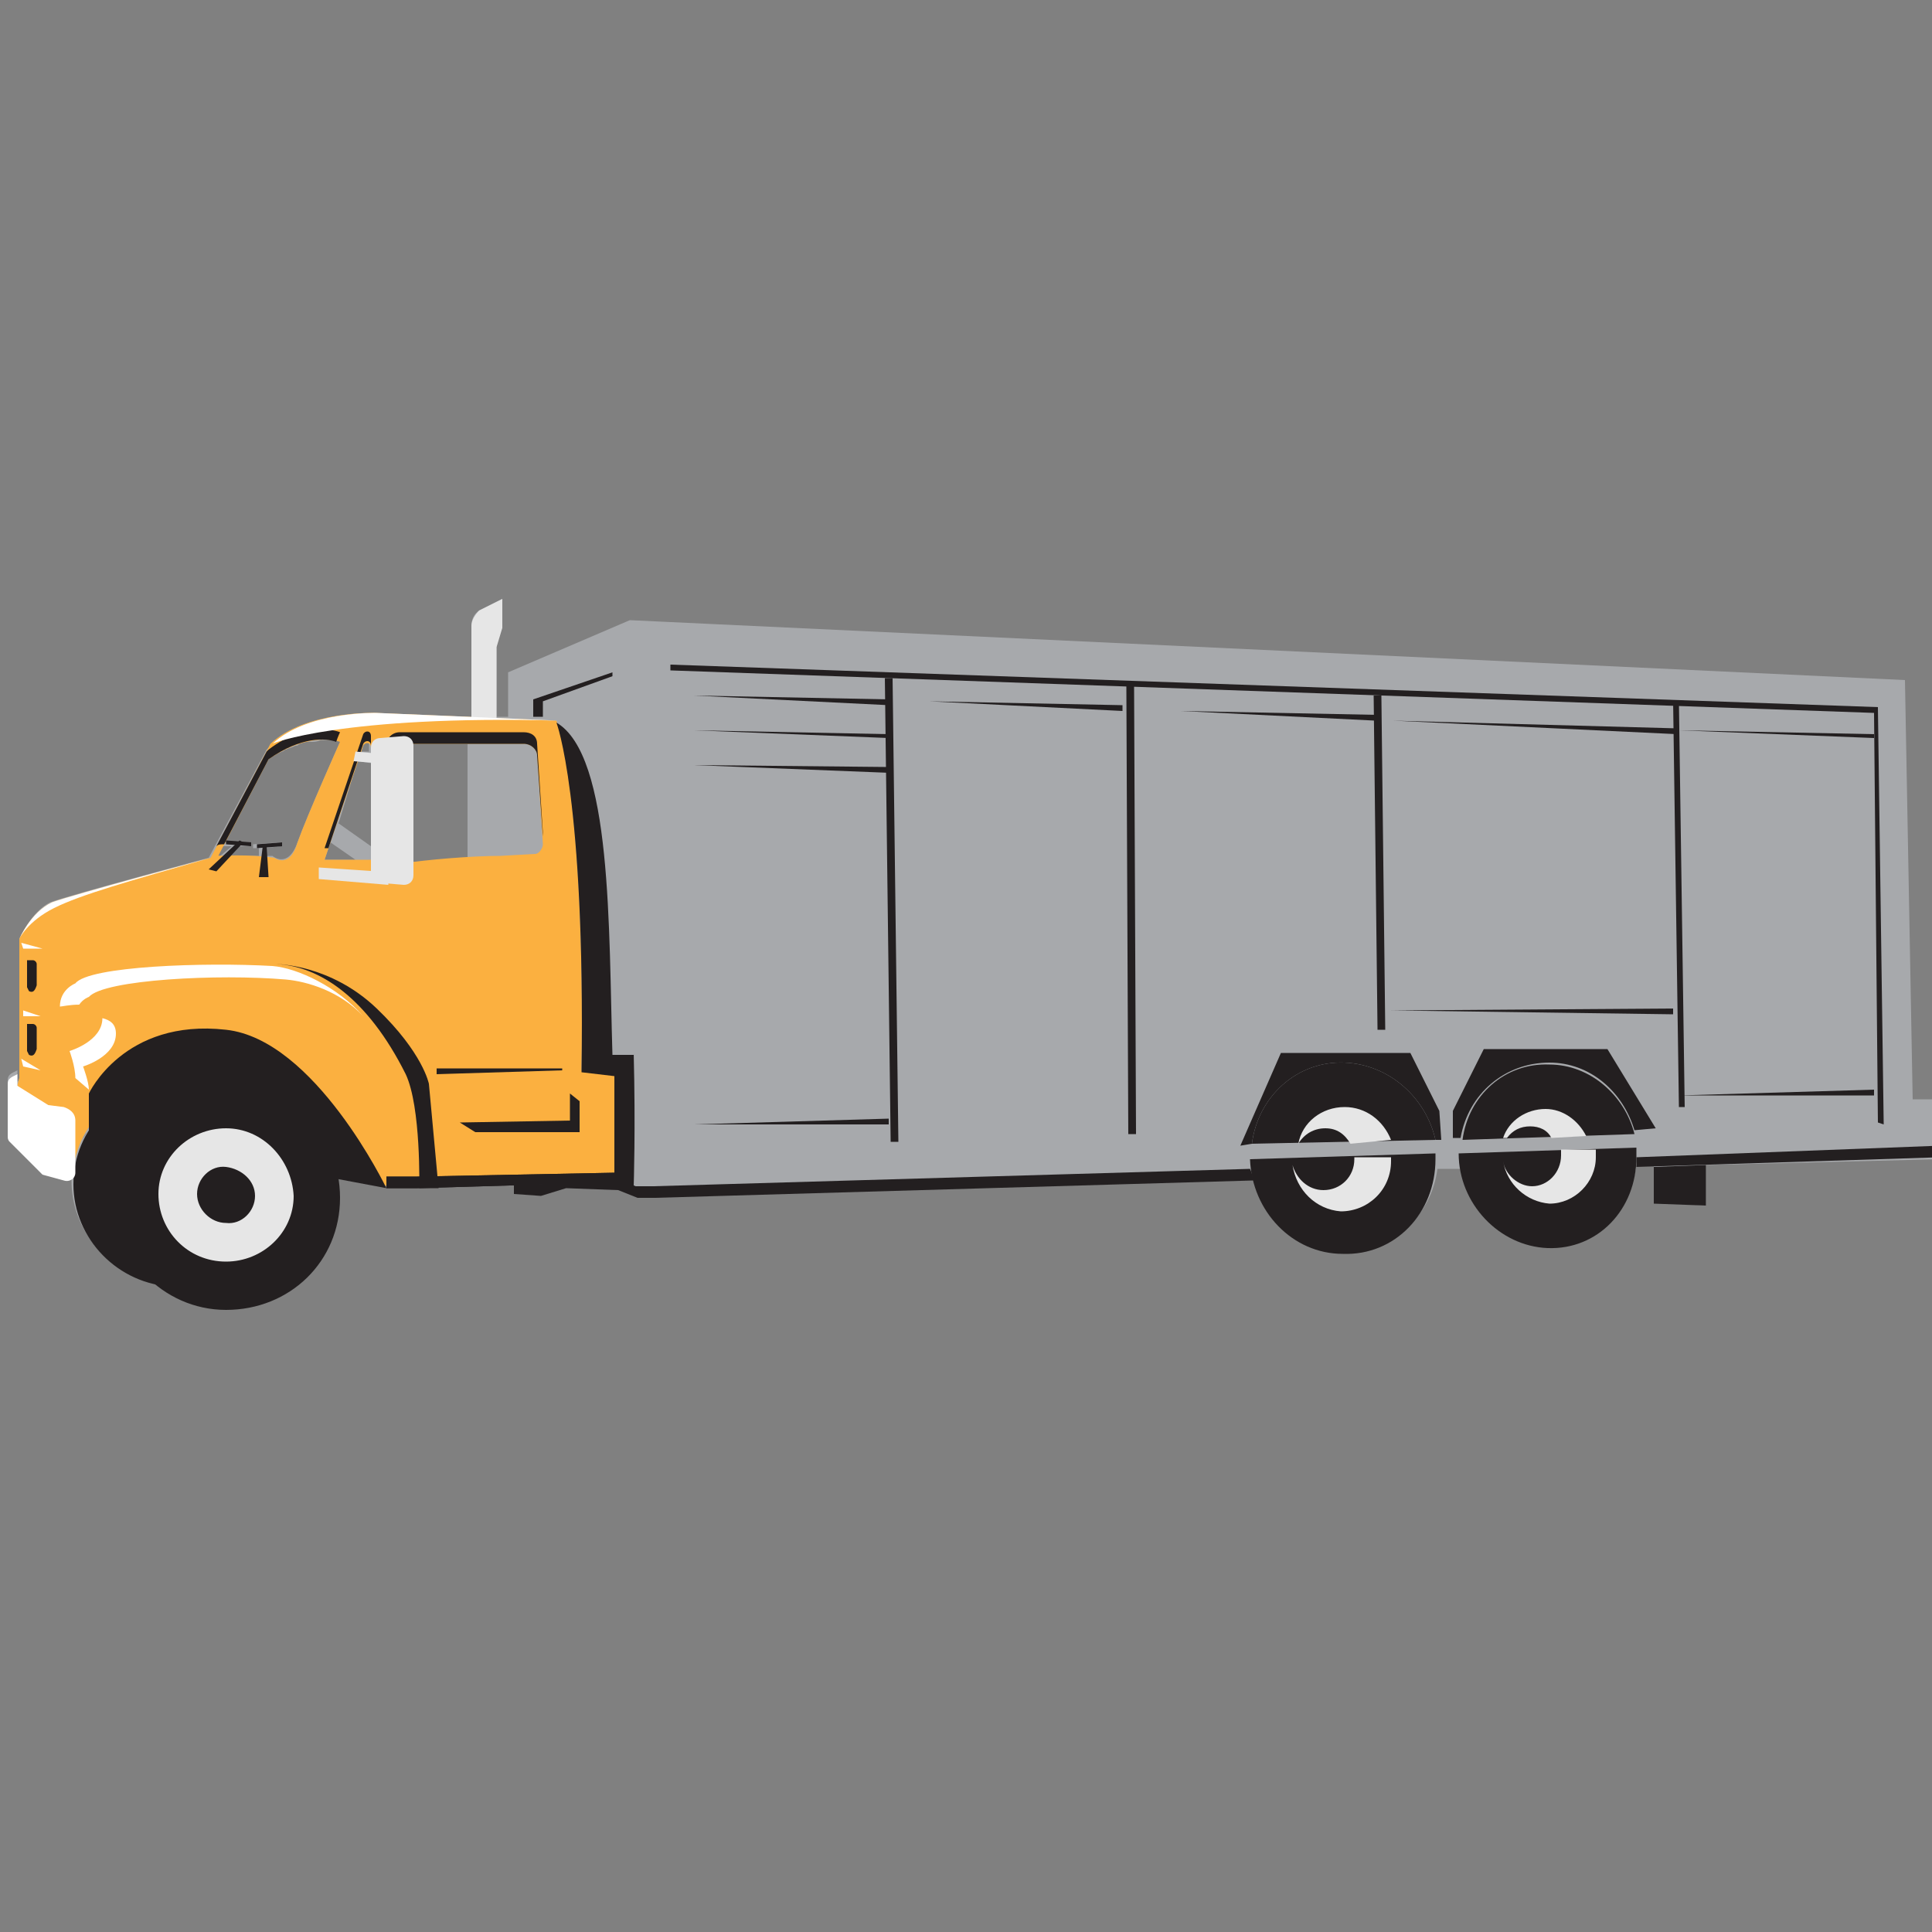 <svg version="1.1" id="Layer_1" xmlns="http://www.w3.org/2000/svg" xmlns:xlink="http://www.w3.org/1999/xlink" x="0px" y="0px" viewBox="0 0 100 100" xml:space="preserve"><rect x="0" y="0" width="100" height="100" fill="#808080" stroke="none"/><desc>Copyright Opto 22</desc> 
<g>
<g id="shape">
	<path fill="#A7A9AC" d="M100.4,60l0-0.6l0,0l0-2.5L99,56.9l-0.4-21.7l-66-3.1l-6.3,2.7l0,2.3l-0.8,0h0.2v-3.7l0.3-1V31l-1.2,0.6
		c-0.3,0.2-0.4,0.5-0.4,0.8v4.7l-5-0.2c0,0-3.6-0.1-5.4,1.6l-0.1,0.2l0,0l-0.1,0.1l0,0l-3,5.6c0,0-7.1,1.9-8.2,2.3
		C1.6,47.2,1,48.6,1,48.6v7.2c0,0,0,0.1-0.1,0.2v-0.6l-0.2,0.1c-0.2,0.1-0.3,0.2-0.3,0.4l0,2.7c0,0.1,0,0.2,0.1,0.3l1.7,1.7l1.1,0.3
		c0.2,0.1,0.3,0,0.4-0.1c0,0.1,0,0.2,0,0.3c0,2.6,1.9,4.8,4.4,5.2c1,0.8,2.2,1.2,3.5,1.3c3.3,0.1,5.9-2.5,5.9-5.8c0-0.3,0-0.7-0.1-1
		l2.5,0.5l0.3,0c0,0,0,0,0,0l1.3,0l0.1,0c0,0,0,0,0,0h0.9l0,0l4.1-0.1l0,0.3l1.4,0.1l1.3-0.4l2.7,0.1l1,0.4l0.9,0l31-0.9l0,0l0,0
		c0.5,2.2,2.4,3.9,4.7,3.9c2.5,0.1,4.5-1.8,4.8-4.2l0,0l0,0l1.2,0v0l0,0c0.4,2.2,2.3,3.8,4.5,3.9c2.4,0.1,4.3-1.8,4.6-4.1l0.9,0
		l0,1.9l2.7,0.2v-2.1L100.4,60z M21.4,38.5h2.8v5.9c-1,0.1-2,0.2-2.8,0.2V38.5z M18.9,38.4C18.9,38.4,18.9,38.4,18.9,38.4
		c0.1,0,0.1,0,0.1,0c0,0,0.1,0,0.1,0c0,0,0,0,0,0c0,0,0,0.1,0,0.1c0,0,0,0,0,0.1l0,0.3l-0.5,0l0.1-0.3
		C18.8,38.5,18.8,38.5,18.9,38.4z M18.5,39.4l0.7,0.1l0,4.3l-1.7-1.2l0,0.1L18.5,39.4z M17.1,43.6l1.3,0.9h-1.6L17.1,43.6z
		 M4.1,59.4C4,59.6,4,59.8,3.9,59.9C4,59.8,4,59.6,4.1,59.4z M4.5,58.6c-0.1,0.2-0.2,0.3-0.3,0.5C4.3,58.9,4.4,58.7,4.5,58.6z
		 M11.6,43.7L11.6,43.7l2.3-4.4c0.2-0.2,0.5-0.3,0.7-0.4c0.1,0,0.1-0.1,0.2-0.1c0.2-0.1,0.3-0.1,0.5-0.2c0.1,0,0.1,0,0.2-0.1
		c0.2-0.1,0.3-0.1,0.5-0.1c0,0,0.1,0,0.1,0c0.2,0,0.3,0,0.5-0.1c0,0,0.1,0,0.1,0c0.1,0,0.2,0,0.3,0c0,0,0.1,0,0.1,0
		c0.1,0,0.1,0,0.2,0c0,0,0.1,0,0.1,0c0.2,0,0.2,0.1,0.2,0.1s-1.7,3.8-2.2,5.2c-0.5,1.4-1.3,0.7-1.3,0.7c-0.1,0-0.3,0-0.4,0l0-0.4
		l0.8-0.1v-0.2l-1.4,0.1v0.2l0.3,0l0,0.4c-0.5,0-1.1,0-1.5,0l0.4-0.5l0.6,0v-0.2l-0.6,0l-0.1,0l0,0l-0.7,0v0.2l0.5,0l-0.6,0.5
		c-0.2,0-0.3,0-0.3,0L11.6,43.7z"></path>
</g>
<g id="dark">
	<path fill="#FBB040" d="M30.1,55.4c0.2-14.2-1.3-18.1-1.3-18.1l-9.4-0.4c0,0-3.6-0.1-5.4,1.6l-3.1,5.9c0,0-7.1,1.9-8.2,2.3
		C1.6,47.2,1,48.6,1,48.6v7.2c0,0-0.6,1.9,0,2.7s2.2,1.9,2.2,1.9l0.6,0c0.4-2.5,2.5-4.4,5.2-4.3c2.7,0.1,4.9,2.1,5.2,4.7l3.6,0.1
		l2.3,0.5l1.6,0l10.2-0.3l0-5.6L30.1,55.4z M14.2,44.4c-1.3-0.2-2.9-0.1-2.9-0.1l2.6-5c2.2-1.5,3.7-0.9,3.7-0.9s-1.7,3.8-2.2,5.2
		C15,45,14.2,44.4,14.2,44.4z M19.2,44.5h-2.4l2-5.9c0.1-0.2,0.4-0.2,0.4,0.1L19.2,44.5z M27.7,44.2l-1.8,0.1
		c-1.5,0-3.9,0.2-5.1,0.4c-0.4,0-0.8-0.3-0.8-0.7v-4.8c0-0.4,0.3-0.7,0.7-0.7h6.4c0.4,0,0.7,0.3,0.7,0.6l0.3,4.6
		C28.1,43.9,27.9,44.2,27.7,44.2z"></path>
</g>
<g id="shadow">
	<g>
		<path fill="#231F20" d="M84.6,58.7c-0.5-2-2.3-3.6-4.4-3.6c-2.3-0.1-4.2,1.6-4.5,3.9L84.6,58.7z"></path>
		<path fill="#231F20" d="M75.5,59.7C75.5,59.7,75.5,59.7,75.5,59.7c0,2.6,2.1,4.8,4.6,4.9c2.6,0.1,4.6-2,4.6-4.7c0-0.2,0-0.3,0-0.5
			L75.5,59.7z"></path>
	</g>
	<g>
		<path fill="#231F20" d="M75.2,57.5l0,1.4l0.4,0c0.4-2.3,2.3-3.9,4.6-3.9c2.1,0,3.8,1.5,4.4,3.5l1.1-0.1l-2.5-4.1l-6.4,0L75.2,57.5
			z"></path>
		<path fill="#231F20" d="M64.8,59.2c0.3-2.4,2.3-4.3,4.8-4.2c2.3,0.1,4.2,1.8,4.7,4l0.3,0l-0.1-1.5L73,54.5l-6.7,0l-2.1,4.8
			L64.8,59.2z"></path>
	</g>
	<polygon fill="#231F20" points="71.1,36 71.3,53.3 71.7,53.3 71.5,36 	"></polygon>
	<polygon fill="#231F20" points="58.4,58.7 58.3,35.5 58.7,35.5 58.8,58.7 	"></polygon>
	<polygon fill="#231F20" points="46.1,59.1 45.8,35.1 46.2,35.1 46.5,59.1 	"></polygon>
	<polygon fill="#231F20" points="87.2,57.3 86.9,36.3 86.6,36.3 86.9,57.3 	"></polygon>
	<polyline fill="#231F20" points="28.1,37.1 28.1,36.3 31.7,35 31.7,34.8 27.6,36.2 27.6,37.1 	"></polyline>
	<polygon fill="#231F20" points="34.7,34.4 97.2,36.6 97.5,58.2 97.2,58.1 97,36.9 34.7,34.7 	"></polygon>
	<polygon fill="#231F20" points="46,36.2 35.9,36 46,36.5 	"></polygon>
	<polygon fill="#231F20" points="58.1,36.5 48.1,36.3 58.1,36.8 	"></polygon>
	<polygon fill="#231F20" points="71.2,37 61.1,36.8 71.2,37.3 	"></polygon>
	<polygon fill="#231F20" points="97,38 86.9,37.8 97,38.2 	"></polygon>
	<polygon fill="#231F20" points="86.8,37.7 72.1,37.3 86.8,38 	"></polygon>
	<polygon fill="#231F20" points="97,56.4 86.9,56.7 97,56.7 	"></polygon>
	<polygon fill="#231F20" points="86.6,52.2 72,52.3 86.6,52.5 	"></polygon>
	<polygon fill="#231F20" points="46,38 35.9,37.8 46,38.2 	"></polygon>
	<polygon fill="#231F20" points="46,39.7 35.9,39.6 46,40 	"></polygon>
	<polygon fill="#231F20" points="46,57.9 35.9,58.2 46,58.2 	"></polygon>
	<polyline fill="#231F20" points="85.6,60.4 85.6,62.3 88.3,62.4 88.3,60.3 	"></polyline>
	<path fill="#231F20" d="M14.2,61.5c0,2.9-2.3,5.2-5.2,5.1c-2.9-0.1-5.2-2.5-5.2-5.3c0-2.9,2.3-5.2,5.2-5.1S14.2,58.6,14.2,61.5z"></path>
	<path fill="#231F20" d="M20,61.5c0,0-3.7-7.7-8.3-8.2c-5.3-0.6-7.1,3.3-7.1,3.3v2L20,61.5z"></path>
	<path fill="#231F20" d="M17.6,62c0,3.3-2.6,5.8-5.9,5.8s-5.9-2.8-5.9-6c0-3.3,2.6-5.8,5.9-5.8S17.6,58.7,17.6,62z"></path>
	<path fill="#231F20" d="M21.7,61.5c0,0,0.1-4.2-0.7-5.9c-2-4-4.5-5.6-6.7-5.7c0,0,2.8,0,5.2,2.3c2.4,2.3,2.7,3.9,2.7,3.9l0.5,5.4
		H21.7z"></path>
	<polygon fill="#231F20" points="11.2,45.1 10.8,45 12.4,43.5 12.6,43.6 	"></polygon>
	<polygon fill="#231F20" points="13.4,45.4 13.6,43.8 13.8,43.8 13.9,45.4 	"></polygon>
	<polygon fill="#231F20" points="29.5,56.6 29.5,58 23.8,58.1 24.6,58.6 30,58.6 30,57 	"></polygon>
	<polygon fill="#231F20" points="29.1,55.4 22.6,55.6 22.6,55.3 29.1,55.3 	"></polygon>
	<path fill="#231F20" d="M1.5,51.3l-0.1-0.2v-1.4l0.3,0c0.1,0,0.2,0.1,0.2,0.2v1.1C1.8,51.3,1.7,51.4,1.5,51.3z"></path>
	<path fill="#231F20" d="M1.5,54.6l-0.1-0.2V53l0.3,0c0.1,0,0.2,0.1,0.2,0.2v1.1C1.8,54.6,1.7,54.7,1.5,54.6z"></path>
	<path fill="#231F20" d="M32.8,54.5c0.1,3.9,0,6.9,0,6.9l-1-0.1l0-5.6l-1.7-0.2c0.2-14.2-1.3-18.1-1.3-18.1
		c2.9,1.7,2.7,10.7,2.9,17.2H32.8z"></path>
	<g>
		<path fill="#231F20" d="M11.6,43.7l2.3-4.4c1.7-1.2,3-1.1,3.5-0.9c0.1-0.3,0.2-0.5,0.2-0.5s-1.6-0.7-3.7,0.9l-0.1,0.1l-2.6,4.9
			C11.3,43.7,11.4,43.7,11.6,43.7z"></path>
		<path fill="#231F20" d="M18.8,38l-2,5.9H17l1.8-5.4c0.1-0.2,0.4-0.2,0.4,0.1l0-0.5C19.2,37.8,18.9,37.8,18.8,38z"></path>
		<path fill="#231F20" d="M27.8,38.5c0-0.4-0.3-0.6-0.7-0.6h-6.4c-0.4,0-0.7,0.3-0.7,0.7v0.6c0-0.4,0.3-0.7,0.7-0.7h6.4
			c0.4,0,0.7,0.3,0.7,0.6l0.3,4.2c0-0.1,0-0.1,0-0.2L27.8,38.5z"></path>
		<path fill="#231F20" d="M30.2,52.3c0,0.8,0,1.7,0,2.5l0,0C30.2,53.9,30.2,53.1,30.2,52.3z"></path>
		<polygon fill="#231F20" points="20,61.5 21.6,61.5 31.8,61.2 31.9,55.6 31.9,55.6 31.8,60.7 21.6,60.9 20,60.9 		"></polygon>
	</g>
	<polygon fill="#231F20" points="13,43.8 11.7,43.7 11.7,43.5 13,43.6 	"></polygon>
	<polygon fill="#231F20" points="14.6,43.8 13.3,43.9 13.3,43.7 14.6,43.6 	"></polygon>
	<g>
		<path fill="#231F20" d="M74.3,59c-0.5-2.2-2.4-3.9-4.7-4c-2.5-0.1-4.5,1.8-4.8,4.2L74.3,59z"></path>
		<path fill="#231F20" d="M64.7,60c0.1,2.7,2.2,4.9,4.8,4.9c2.7,0.1,4.8-2.1,4.8-4.9c0-0.1,0-0.2,0-0.3L64.7,60z"></path>
	</g>
	<path fill="#231F20" d="M64.7,60.5l-30.9,0.9l-0.9,0L32,61l-2.7-0.1l-1.3,0.4l-1.4-0.1v0.6l1.4,0.1l1.3-0.4l2.7,0.1l1,0.4l0.9,0
		l31-0.9C64.8,60.8,64.8,60.7,64.7,60.5z"></path>
	<path fill="#231F20" d="M84.7,59.9c0,0.2,0,0.3,0,0.5l15.7-0.5l0-0.6L84.7,59.9C84.7,59.9,84.7,59.9,84.7,59.9z"></path>
	<polygon fill="#231F20" points="20,61.5 21.6,61.5 31.8,61.2 31.9,55.6 31.9,55.6 31.8,60.7 21.6,60.9 20,60.9 	"></polygon>
</g>
<g id="light">
	<path fill="#E6E6E6" d="M11.7,58.4c-1.9,0-3.5,1.5-3.5,3.4c0,1.9,1.5,3.5,3.5,3.5c1.9,0,3.5-1.5,3.5-3.4
		C15.1,60,13.6,58.4,11.7,58.4z M11.7,63.3c-0.8,0-1.5-0.7-1.5-1.5c0-0.8,0.7-1.5,1.5-1.4s1.5,0.7,1.5,1.5
		C13.2,62.7,12.5,63.4,11.7,63.3z"></path>
	<g>
		<path fill="#E6E6E6" d="M67.2,59.2c0.3-0.5,0.8-0.8,1.4-0.8c0.6,0,1,0.3,1.3,0.8L72,59c-0.4-1-1.3-1.7-2.4-1.7
			C68.4,57.3,67.4,58.1,67.2,59.2L67.2,59.2z"></path>
		<path fill="#E6E6E6" d="M70.1,59.9c0,0,0,0.1,0,0.1c0,0.9-0.7,1.6-1.6,1.6c-0.8,0-1.4-0.6-1.6-1.3c0.2,1.3,1.2,2.3,2.5,2.4
			c1.4,0,2.6-1.1,2.6-2.6c0-0.1,0-0.2,0-0.2L70.1,59.9z"></path>
	</g>
	<g>
		<path fill="#E6E6E6" d="M78,58.9c0.3-0.4,0.7-0.6,1.2-0.6c0.5,0,0.9,0.2,1.1,0.6l1.8-0.1c-0.4-0.8-1.2-1.4-2.1-1.4
			c-1,0-1.9,0.6-2.2,1.5L78,58.9z"></path>
		<path fill="#E6E6E6" d="M77.7,59.6c0,0,0,0.1,0,0.1c0,0,0,0,0,0C77.7,59.7,77.7,59.7,77.7,59.6L77.7,59.6z"></path>
		<path fill="#E6E6E6" d="M80.8,59.5c0,0.1,0,0.2,0,0.3c0,0.9-0.7,1.6-1.5,1.6c-0.7,0-1.4-0.6-1.5-1.3c0.2,1.2,1.2,2.1,2.4,2.2
			c1.3,0,2.4-1.1,2.4-2.4c0-0.1,0-0.3,0-0.4L80.8,59.5z"></path>
	</g>
	<path fill="#E6E6E6" d="M25.8,37.2h-1.4v-4.8c0-0.3,0.2-0.6,0.4-0.8l1.2-0.6v1.5l-0.3,1V37.2z"></path>
	<path fill="#E6E6E6" d="M21.4,45.3c0,0.3-0.2,0.5-0.5,0.5l-1.2-0.1c-0.3,0-0.5-0.3-0.5-0.5v-6.5c0-0.3,0.2-0.5,0.5-0.5l1.2-0.1
		c0.3,0,0.5,0.2,0.5,0.5V45.3z"></path>
	<polygon fill="#E6E6E6" points="19.9,45.2 19.9,38.8 19.5,38.8 19.5,39 18.4,38.9 18.3,39.4 19.5,39.5 19.5,45.1 16.5,44.9 
		16.5,45.5 20.1,45.8 20.1,45.2 	"></polygon>
</g>
<g id="hlight">
	<polygon fill="#FFFFFF" points="1.2,49.1 2.2,49.1 1.1,48.8 	"></polygon>
	<polygon fill="#FFFFFF" points="2.1,52.6 1.2,52.3 1.2,52.6 	"></polygon>
	<polygon fill="#FFFFFF" points="2.1,55.4 1.2,55.2 1.1,54.8 	"></polygon>
	<path fill="#FFFFFF" d="M4.1,52c0.2-0.3,0.5-0.4,0.5-0.4c0.8-0.9,6.7-1.2,10.2-0.9c1.1,0.1,2.8,0.6,4,1.9c-1.3-1.5-3.4-2.5-4.7-2.6
		c-3.5-0.2-9.5,0-10.2,0.9c0,0-0.8,0.3-0.8,1.2C3.2,52.1,3.6,52,4.1,52z"></path>
	<path fill="#FFFFFF" d="M4.3,55.2c0,0,1.7-0.5,1.7-1.7c0-0.5-0.3-0.7-0.7-0.8c0,0,0,0,0,0c0,1.2-1.7,1.7-1.7,1.7s0.3,0.8,0.3,1.4
		l0.7,0.6c0,0,0,0,0,0C4.6,56,4.3,55.2,4.3,55.2z"></path>
	<path fill="#FFFFFF" d="M0.9,56.2l1.6,1l0.8,0.1c0.3,0.1,0.6,0.3,0.6,0.7v2.7c0,0.3-0.3,0.5-0.6,0.4l-1.1-0.3l-1.7-1.7
		c-0.1-0.1-0.1-0.2-0.1-0.3l0-2.7c0-0.2,0.1-0.3,0.3-0.4l0.2-0.1"></path>
	<path fill="#FFFFFF" d="M10.9,44.4c0,0-7.1,1.9-8.2,2.3C1.6,47.2,1,48.6,1,48.6s0.4-0.9,1.8-1.6C4.2,46.3,6.7,45.6,10.9,44.4z"></path>
	<path fill="#FFFFFF" d="M28.9,37.3l-9.4-0.4c0,0-3.6-0.1-5.4,1.6C14,38.5,17.7,37,28.9,37.3z"></path>
</g>
</g>
</svg>